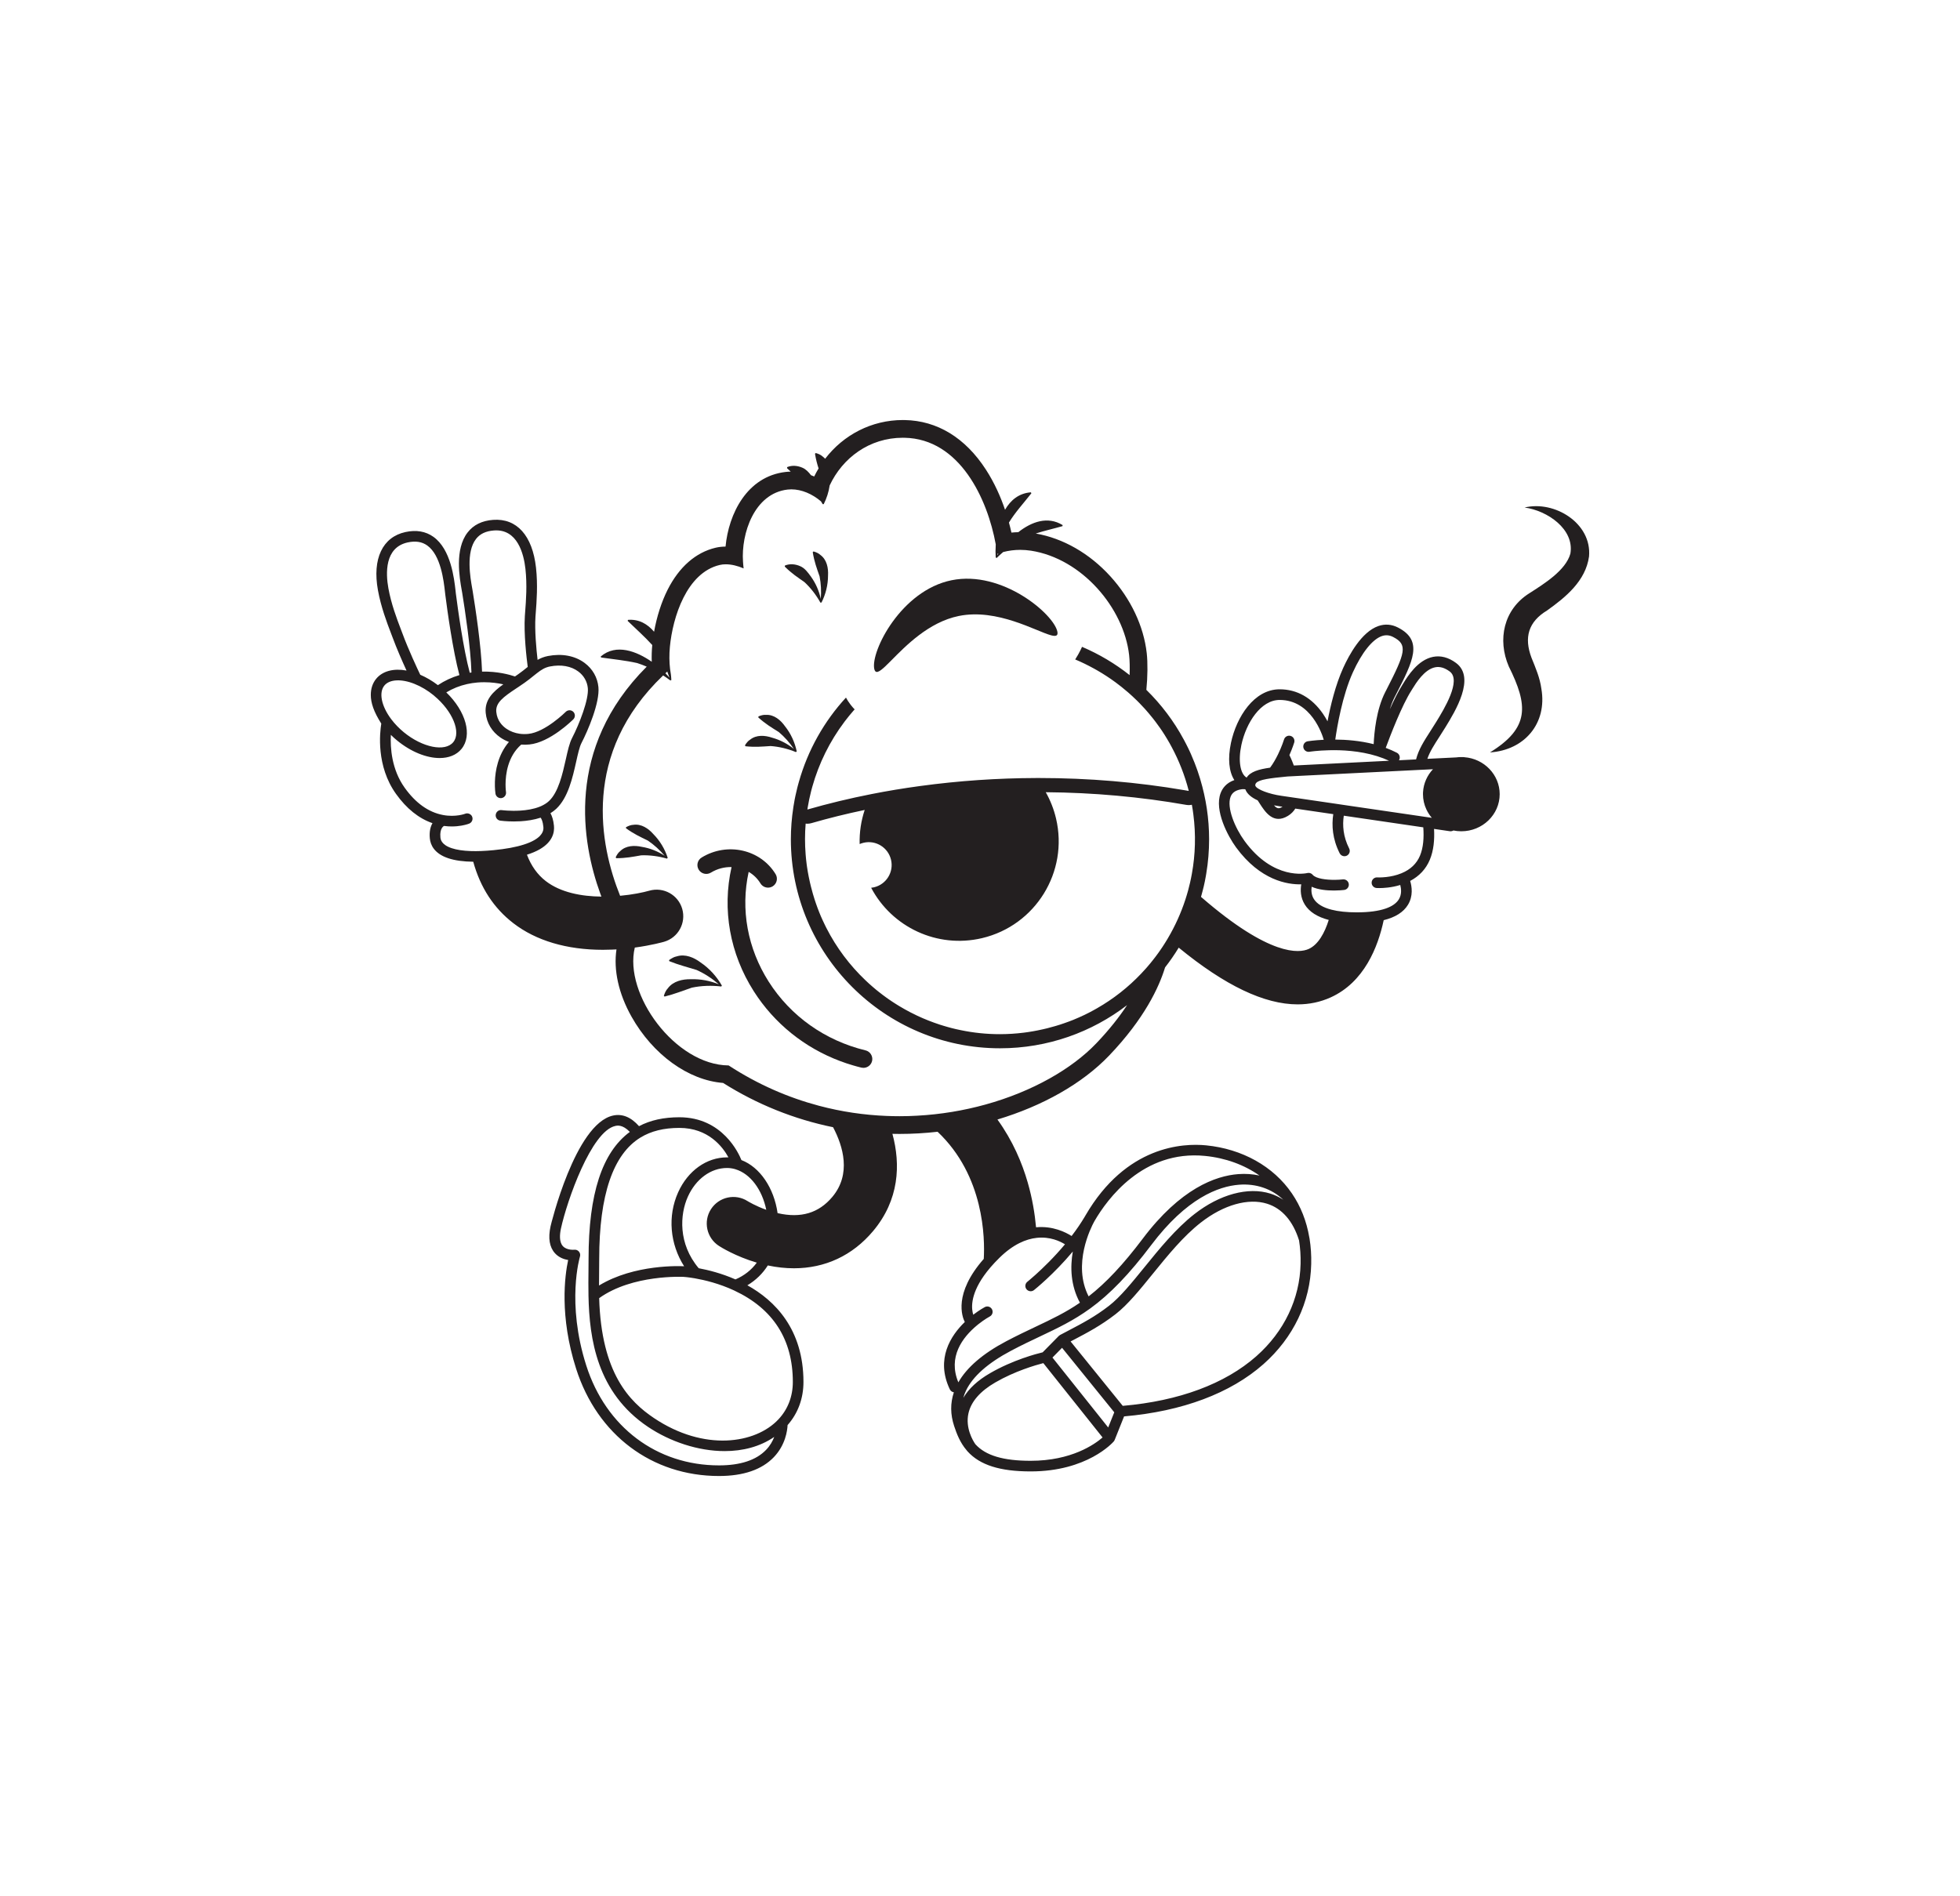 <?xml version="1.0" encoding="UTF-8"?>
<svg xmlns="http://www.w3.org/2000/svg" xmlns:xlink="http://www.w3.org/1999/xlink" width="595.276pt" height="576.002pt" viewBox="0 0 595.276 576.002" version="1.1">
<g id="surface1">
<path style=" stroke:none;fill-rule:nonzero;fill:rgb(13.725%,12.157%,12.549%);fill-opacity:1;" d="M 215.902 265.098 C 217.871 263.895 220.059 263.352 222.18 263.41 C 219.281 276.344 221.66 289.703 228.93 301.133 C 235.16 310.918 244.348 318.301 255.227 322.371 C 256.473 322.84 257.734 323.262 259.023 323.637 C 259.871 323.891 260.734 324.121 261.598 324.332 C 261.812 324.379 262.027 324.406 262.234 324.406 C 262.527 324.406 262.805 324.359 263.074 324.266 C 263.926 323.992 264.621 323.289 264.852 322.348 C 264.965 321.879 264.949 321.41 264.82 320.973 C 264.562 320.07 263.84 319.332 262.871 319.094 C 250.57 316.109 240.133 308.703 233.473 298.242 C 227.035 288.117 224.879 276.305 227.379 264.867 C 228.812 265.691 230.051 266.875 230.961 268.367 C 231.469 269.199 232.355 269.656 233.262 269.656 C 233.742 269.656 234.223 269.531 234.66 269.266 C 235.934 268.492 236.336 266.836 235.562 265.562 C 230.969 258.023 220.891 255.754 213.105 260.5 C 211.832 261.273 211.43 262.926 212.203 264.199 C 212.973 265.469 214.633 265.871 215.902 265.098 "/>
<path style=" stroke:none;fill-rule:nonzero;fill:rgb(13.725%,12.157%,12.549%);fill-opacity:1;" d="M 265.836 203.918 C 265.852 203.934 265.867 203.953 265.883 203.961 C 266.246 204.312 266.828 204.105 267.613 203.516 C 268.375 202.941 269.336 202.004 270.48 200.852 C 270.527 200.801 270.582 200.746 270.637 200.691 C 275.012 196.285 282.02 188.992 291.219 187.125 C 302.91 184.758 314.762 191.84 319.277 193.012 C 320.703 193.379 321.395 193.164 321.137 191.891 C 320.059 186.559 304.375 173.152 289.016 176.27 C 273.656 179.383 264.438 197.836 265.516 203.168 C 265.586 203.516 265.695 203.762 265.836 203.918 "/>
<path style=" stroke:none;fill-rule:nonzero;fill:rgb(13.725%,12.157%,12.549%);fill-opacity:1;" d="M 433.203 245.879 C 433.633 246.805 434.191 247.672 434.863 248.449 L 433.566 248.262 L 431.902 248.016 L 408.887 244.648 L 405.652 244.168 L 394.5 242.535 L 392.914 242.305 L 391.332 242.074 L 389.141 241.754 C 387.305 241.496 385.477 241.016 384.047 240.48 C 383.352 240.219 382.75 239.938 382.281 239.656 C 381.625 239.273 381.242 238.891 381.242 238.559 C 381.242 238.438 381.258 238.324 381.301 238.219 C 381.348 238.074 381.43 237.945 381.547 237.82 C 382.008 237.328 383.012 236.973 384.652 236.668 C 385.418 236.527 386.32 236.398 387.371 236.27 C 388.34 236.156 389.43 236.043 390.656 235.926 C 390.824 235.91 391.004 235.895 391.188 235.879 L 392.309 235.824 L 393.953 235.738 L 429.621 233.961 L 431.242 233.879 L 432.871 233.801 L 435.211 233.68 C 434.34 234.605 433.625 235.676 433.113 236.84 C 432.586 238.027 432.262 239.32 432.191 240.672 C 432.184 240.867 432.176 241.066 432.176 241.266 C 432.176 242.906 432.543 244.469 433.203 245.879 M 386.934 244.652 C 387.641 244.797 388.25 244.895 388.684 244.953 L 389.516 245.078 C 389.504 245.09 389.488 245.094 389.473 245.105 C 388.465 245.723 387.871 245.738 386.934 244.652 M 431.266 259.953 C 430.25 262.375 428.375 264.164 425.68 265.273 C 425.664 265.281 425.641 265.289 425.625 265.297 C 424.023 265.957 422.395 266.273 421.078 266.426 C 419.461 266.617 418.32 266.551 418.305 266.547 C 417.414 266.484 416.648 267.16 416.586 268.051 C 416.527 268.941 417.199 269.711 418.09 269.77 C 418.133 269.773 418.418 269.789 418.887 269.789 C 419.488 269.789 420.379 269.766 421.453 269.637 C 422.582 269.508 423.902 269.27 425.277 268.848 C 425.578 269.996 425.766 271.715 424.848 273.207 C 424.117 274.402 422.773 275.34 420.879 276 C 418.672 276.766 415.707 277.164 412.059 277.164 C 409.027 277.164 406.453 276.891 404.379 276.352 C 401.781 275.684 399.977 274.598 399.047 273.125 C 398.254 271.875 398.211 270.477 398.367 269.387 C 400.391 270.312 403.012 270.531 405.074 270.531 L 405.238 270.531 C 406.625 270.52 407.742 270.426 408.223 270.363 C 409.105 270.27 409.746 269.469 409.648 268.582 C 409.547 267.695 408.75 267.066 407.859 267.152 C 407.148 267.234 406.328 267.281 405.488 267.289 C 402.742 267.32 399.676 266.922 398.68 265.762 C 398.625 265.691 398.566 265.629 398.496 265.578 C 398.453 265.535 398.41 265.5 398.359 265.469 C 398.352 265.457 398.34 265.453 398.324 265.445 C 398.281 265.414 398.238 265.387 398.188 265.371 C 398.172 265.355 398.156 265.352 398.141 265.34 C 398.129 265.332 398.125 265.328 398.113 265.328 C 398.012 265.281 397.902 265.242 397.793 265.215 C 397.672 265.188 397.551 265.172 397.434 265.18 C 397.355 265.18 397.285 265.184 397.211 265.195 L 397.207 265.195 C 397.156 265.199 397.105 265.211 397.055 265.223 C 396.637 265.316 386.773 267.488 378.008 255.512 C 375.031 251.434 372.52 245.344 373.734 242.078 C 374.172 240.91 375.07 240.207 376.562 239.863 C 377.078 239.738 377.531 239.707 377.953 239.75 C 378.043 239.762 378.137 239.77 378.227 239.793 C 378.766 241.273 380.25 242.359 381.973 243.145 C 382.176 243.449 382.379 243.766 382.582 244.09 C 384.238 246.664 386.734 250.555 391.16 247.859 C 392.141 247.258 392.871 246.504 393.402 245.645 L 404.93 247.332 C 404.414 250.754 404.672 254.871 406.883 259.234 C 407.168 259.789 407.73 260.113 408.324 260.113 C 408.57 260.113 408.816 260.059 409.055 259.941 C 409.848 259.535 410.164 258.562 409.762 257.766 C 407.91 254.125 407.695 250.668 408.125 247.801 L 432.273 251.34 C 432.492 254.453 432.305 257.465 431.266 259.953 M 377.02 226.324 C 378.477 219.52 382.938 212.637 388.645 212.637 C 398.23 212.637 401.605 223.215 402.039 224.738 C 399.141 224.875 397.266 225.176 397.172 225.191 C 396.293 225.336 395.695 226.164 395.844 227.043 C 395.98 227.926 396.812 228.52 397.695 228.383 C 397.715 228.375 400.145 227.988 403.711 227.914 L 403.742 227.914 C 407.414 227.82 412.887 228.055 418.207 229.703 C 418.242 229.719 418.27 229.73 418.301 229.738 C 419.539 230.121 420.734 230.582 421.871 231.109 L 392.953 232.555 C 392.309 230.793 391.695 229.566 391.609 229.391 C 392.551 227.281 393.043 225.656 393.07 225.582 C 393.328 224.73 392.848 223.828 391.992 223.57 C 391.137 223.305 390.234 223.797 389.977 224.648 C 389.973 224.672 389.332 226.742 388.152 229.164 C 387.48 230.535 386.676 231.969 385.742 233.211 L 385.734 233.211 C 382.289 233.695 379.727 234.453 378.621 236.23 C 376.66 235.098 376 231.094 377.02 226.324 M 410.879 204.258 C 413.602 198.254 416.809 194.238 419.68 193.238 C 420.848 192.836 421.969 192.922 423.113 193.512 C 427.617 195.824 426.871 198.254 421.055 209.59 L 420.699 210.281 C 418.004 215.559 417.359 222.574 417.203 226.066 C 412.973 225.004 408.812 224.695 405.539 224.676 C 406.082 220.836 407.672 211.355 410.879 204.258 M 428.66 209.77 L 428.977 209.254 C 430.066 207.484 432.617 203.352 435.875 202.715 C 437.301 202.434 438.746 202.852 440.285 203.984 C 443.949 206.68 438.535 215.496 436.227 219.262 C 435.598 220.281 434.992 221.227 434.422 222.117 C 432.484 225.137 430.844 227.676 430.078 230.699 L 424.879 230.965 C 424.902 230.934 424.922 230.891 424.945 230.852 C 425.352 230.055 425.039 229.086 424.246 228.676 C 423.164 228.121 422.031 227.629 420.863 227.195 C 422.297 223.312 425.797 214.23 428.66 209.77 M 361.988 265.43 C 361.906 265.918 361.812 266.402 361.707 266.887 C 361.629 267.309 361.531 267.73 361.434 268.148 C 361.258 268.93 361.066 269.711 360.852 270.484 C 360.828 270.578 360.801 270.672 360.77 270.77 C 360.758 270.816 360.746 270.863 360.73 270.914 C 360.625 271.305 360.512 271.703 360.387 272.09 C 360.273 272.48 360.152 272.867 360.023 273.254 C 358.676 277.395 356.871 281.363 354.668 285.09 L 354.664 285.09 C 354.598 285.203 354.535 285.316 354.469 285.422 C 354.266 285.773 354.055 286.117 353.832 286.461 C 353.652 286.754 353.465 287.047 353.273 287.328 C 353.219 287.414 353.16 287.508 353.102 287.598 C 353.102 287.605 353.094 287.605 353.094 287.605 C 353.066 287.641 353.047 287.68 353.02 287.719 C 352.887 287.926 352.746 288.137 352.598 288.34 C 352.488 288.5 352.375 288.668 352.262 288.828 C 352.129 289.027 351.988 289.227 351.844 289.426 C 351.258 290.242 350.652 291.047 350.023 291.828 C 349.824 292.082 349.625 292.328 349.426 292.57 C 349.391 292.613 349.352 292.656 349.32 292.699 C 349.047 293.039 348.762 293.367 348.477 293.695 C 348.336 293.859 348.191 294.027 348.047 294.191 C 347.562 294.742 347.07 295.273 346.566 295.801 C 342.684 299.891 338.184 303.445 333.176 306.309 C 332.797 306.535 332.41 306.75 332.023 306.953 C 331.973 306.984 331.926 307.012 331.875 307.031 C 331.652 307.16 331.422 307.285 331.191 307.398 C 330.969 307.523 330.742 307.637 330.52 307.746 C 330.145 307.941 329.762 308.129 329.375 308.316 C 328.242 308.855 327.086 309.363 325.914 309.844 C 325.059 310.191 324.184 310.504 323.305 310.812 C 322.848 310.973 322.391 311.129 321.93 311.277 C 321.453 311.43 320.973 311.57 320.492 311.715 C 319.688 311.949 318.875 312.172 318.055 312.379 C 317.617 312.484 317.18 312.59 316.742 312.688 C 316.191 312.812 315.641 312.934 315.094 313.039 C 314.121 313.23 313.148 313.406 312.164 313.547 C 311.879 313.59 311.594 313.629 311.309 313.664 C 311.18 313.688 311.059 313.703 310.93 313.715 C 308.488 314.02 306.062 314.172 303.656 314.172 C 299.625 314.172 295.645 313.758 291.777 312.949 C 291.305 312.859 290.832 312.758 290.359 312.645 C 290.348 312.645 290.34 312.641 290.332 312.641 C 289.867 312.531 289.398 312.414 288.934 312.297 C 288.535 312.195 288.137 312.086 287.746 311.973 C 287.352 311.867 286.961 311.754 286.574 311.629 C 286.207 311.527 285.844 311.41 285.484 311.293 C 285.441 311.277 285.398 311.266 285.359 311.25 C 283.051 310.496 280.797 309.602 278.598 308.574 C 277.867 308.227 277.141 307.867 276.418 307.496 C 275.34 306.93 274.277 306.336 273.234 305.711 C 272.887 305.508 272.543 305.301 272.199 305.074 C 271.945 304.922 271.691 304.762 271.441 304.59 C 271.258 304.473 271.07 304.348 270.887 304.227 C 270.699 304.102 270.504 303.973 270.316 303.84 C 270.18 303.746 270.039 303.648 269.898 303.555 C 269.672 303.402 269.453 303.246 269.234 303.086 C 268.418 302.5 267.613 301.895 266.828 301.266 C 266.574 301.066 266.328 300.867 266.086 300.672 C 266.043 300.633 266 300.602 265.957 300.562 C 265.617 300.281 265.293 300.004 264.965 299.719 C 264.246 299.102 263.547 298.469 262.859 297.809 C 258.098 293.285 254.051 287.93 250.98 281.906 C 250.824 281.605 250.672 281.301 250.527 280.992 C 250.281 280.5 250.047 279.992 249.816 279.488 C 249.461 278.723 249.125 277.941 248.816 277.16 C 248.457 276.273 248.129 275.367 247.812 274.461 C 247.672 274.059 247.535 273.656 247.406 273.25 C 247.219 272.672 247.043 272.09 246.875 271.504 C 246.664 270.781 246.469 270.051 246.285 269.312 C 246.176 268.871 246.066 268.43 245.969 267.984 C 245.844 267.434 245.727 266.883 245.617 266.332 C 245.43 265.363 245.25 264.391 245.109 263.406 C 245.066 263.121 245.031 262.836 244.992 262.551 C 244.977 262.422 244.961 262.293 244.945 262.172 C 244.902 261.82 244.859 261.477 244.824 261.133 L 244.793 260.844 C 244.746 260.398 244.707 259.953 244.676 259.508 C 244.43 256.383 244.434 253.273 244.688 250.211 L 244.691 250.211 C 244.859 250.23 245.023 250.242 245.195 250.242 C 245.594 250.242 245.996 250.188 246.391 250.078 C 251.645 248.559 257.07 247.215 262.617 246.055 C 261.527 249.34 260.984 252.836 261.086 256.414 C 261.461 256.254 261.855 256.121 262.262 256.027 C 265.996 255.145 269.738 257.461 270.617 261.191 C 271.5 264.93 269.184 268.668 265.453 269.551 C 265.164 269.617 264.871 269.668 264.582 269.699 C 270.852 281.59 284.559 288.227 298.25 285 C 314.5 281.164 324.562 264.883 320.73 248.637 C 320.051 245.773 318.988 243.105 317.609 240.668 C 332.07 240.781 346.426 242.074 360.301 244.52 C 360.453 244.547 360.609 244.562 360.766 244.57 C 360.859 244.578 360.953 244.582 361.047 244.582 C 361.363 244.582 361.676 244.547 361.984 244.48 C 362.004 244.582 362.02 244.68 362.035 244.781 C 362.09 245.098 362.145 245.41 362.191 245.723 C 362.219 245.887 362.246 246.051 362.27 246.211 C 362.332 246.613 362.387 247.012 362.434 247.414 C 363.23 253.535 363.047 259.598 361.988 265.43 M 303.539 382.113 C 307.742 377.984 311.633 376.391 314.887 376.047 C 318.902 375.617 321.953 377.078 323.445 378.012 C 320.102 382.02 316.699 385.277 314.488 387.266 C 312.988 388.613 312.043 389.371 312.02 389.391 C 311.32 389.945 311.207 390.965 311.762 391.664 L 311.766 391.668 C 312.086 392.059 312.551 392.27 313.027 392.27 C 313.375 392.27 313.738 392.156 314.031 391.922 C 314.289 391.719 320.051 387.105 325.824 380.203 C 325.016 384.887 325.125 390.488 327.988 395.75 C 323.617 398.754 319.379 400.762 314.535 403.055 C 311.723 404.391 308.812 405.766 305.574 407.477 C 298.5 411.215 293.637 415.41 291.062 419.941 C 287.836 412.227 292.316 406.285 296.723 402.629 C 296.852 402.52 296.988 402.414 297.109 402.312 C 299.027 400.781 300.598 399.945 300.617 399.934 C 301.402 399.516 301.703 398.543 301.281 397.754 C 300.863 396.965 299.891 396.664 299.102 397.082 C 299.027 397.117 297.527 397.918 295.59 399.402 C 295.059 397.758 294.516 393.672 298.828 387.559 C 300.004 385.895 301.539 384.074 303.539 382.113 M 332.289 371.172 C 332.312 371.133 332.332 371.102 332.352 371.066 L 332.426 370.934 C 332.43 370.93 332.43 370.922 332.43 370.918 C 332.441 370.906 332.445 370.902 332.445 370.891 C 336.266 364.316 347.148 349.293 365.988 351.16 C 372.207 351.773 377.895 353.863 382.523 357.121 C 380.457 356.672 378.281 356.516 376.047 356.688 C 369.164 357.219 358.539 361.059 347.062 376.301 C 341.184 384.098 335.922 389.715 330.629 393.828 C 325.637 384.102 331.34 372.91 332.289 371.172 M 389.75 364.473 C 388.383 363.57 387.031 362.984 385.805 362.598 C 379.059 360.488 370.441 362.82 362.75 368.836 C 357.098 373.242 352.055 379.461 347.602 384.949 C 343.797 389.637 340.207 394.07 336.84 396.672 C 332.57 399.988 328.715 402.008 324.637 404.145 C 323.746 404.609 322.855 405.078 321.957 405.555 C 321.82 405.633 321.691 405.727 321.578 405.84 L 321.398 406.02 L 316.668 410.824 C 314.758 411.281 307.605 413.156 300.676 417.172 C 296.938 419.336 294.227 421.844 292.574 424.652 C 292.77 423.898 293.051 423.164 293.398 422.434 C 295.473 418.109 300.074 414.047 307.082 410.336 C 310.262 408.652 313.137 407.289 315.918 405.977 C 321.324 403.414 325.996 401.195 331.008 397.574 L 331.012 397.574 C 331.039 397.559 331.062 397.543 331.086 397.523 C 337.141 393.133 343.035 387.008 349.641 378.242 C 360.395 363.965 370.074 360.391 376.301 359.91 C 381.453 359.508 386.23 361.129 389.75 364.473 M 394.535 376.82 C 394.902 379.098 395.062 381.492 395.004 383.934 C 394.773 394.578 390.004 404.547 381.578 411.996 C 372.062 420.41 358.039 425.617 340.992 427.086 L 325.152 407.52 C 325.48 407.348 325.809 407.176 326.137 407.008 C 330.16 404.895 334.32 402.715 338.82 399.23 C 342.477 396.395 346.188 391.824 350.109 386.984 C 354.664 381.371 359.371 375.562 364.738 371.379 C 371.598 366.02 379.109 363.887 384.84 365.684 C 389.359 367.098 392.711 370.945 394.535 376.82 M 336.574 433.656 L 319.645 412.414 L 322.559 409.449 L 338.418 429.047 Z M 313.027 443.777 C 304.691 443.777 299.359 442.18 296.258 438.766 C 296.238 438.742 296.219 438.719 296.199 438.684 C 296.188 438.668 296.176 438.652 296.16 438.637 C 296.16 438.633 296.148 438.621 296.145 438.609 C 295.504 437.672 293.148 433.812 294.125 429.379 C 294.914 425.824 297.656 422.652 302.293 419.969 C 308.242 416.523 314.527 414.707 316.871 414.105 L 334.863 436.688 C 332.441 438.793 325.402 443.777 313.027 443.777 M 227.07 364.898 C 223.328 362.508 218.352 363.594 215.938 367.328 C 213.523 371.078 214.602 376.078 218.352 378.496 C 218.902 378.855 223.41 381.684 229.848 383.582 C 228.223 385.801 226.031 387.539 223.367 388.676 C 219.125 386.812 215.078 385.816 212.207 385.277 C 205.918 377.816 206.477 368.945 208.91 363.543 C 211.332 358.164 215.891 354.824 220.805 354.824 C 221.609 354.824 222.414 354.938 223.195 355.156 C 223.254 355.172 223.312 355.188 223.371 355.211 C 227.926 356.586 231.477 361.43 232.723 367.527 C 229.43 366.352 227.18 364.961 227.07 364.898 M 240.793 419.828 C 240.793 424.223 239.277 428.152 236.41 431.199 C 229.457 438.625 213.852 441.012 198.621 430.797 C 191.199 425.816 182.629 417.176 181.977 394.363 C 192.094 387.105 207.465 387.898 207.621 387.902 C 207.633 387.902 208.945 387.984 211.027 388.344 C 211.043 388.348 211.062 388.355 211.078 388.355 C 214 388.863 218.441 389.922 223.023 392.059 L 223.027 392.066 C 234.809 397.582 240.793 406.914 240.793 419.828 M 232.656 440.469 C 229.648 443.59 224.844 445.172 218.367 445.172 C 199.48 445.172 184.035 433.551 178.059 414.84 C 171.953 395.742 176.098 381.879 176.141 381.738 C 176.301 381.219 176.184 380.652 175.84 380.234 C 175.492 379.812 174.953 379.59 174.41 379.656 C 174.391 379.66 172.141 379.887 170.938 378.551 C 169.789 377.27 169.992 374.945 170.363 373.223 C 172.219 364.703 179.605 343.637 186.875 342.055 C 187.461 341.926 189.07 341.574 191.289 343.863 C 182.859 350.082 178.754 362.719 178.754 382.387 C 178.754 383.547 178.746 384.766 178.73 386.035 C 178.703 388.445 178.676 390.938 178.73 393.586 L 178.73 393.617 C 178.992 406.711 181.285 423.062 196.82 433.48 C 203.492 437.949 211.996 440.832 220.09 440.832 C 225.531 440.832 230.781 439.527 235.148 436.52 C 234.664 437.789 233.891 439.188 232.656 440.469 M 194.527 345.57 C 197.75 343.605 201.613 342.648 206.336 342.648 C 215.117 342.648 219.484 348.379 221.238 351.602 C 221.094 351.598 220.949 351.598 220.805 351.598 C 214.602 351.598 208.914 355.66 205.961 362.211 C 202.703 369.453 203.465 377.902 207.777 384.684 C 206.781 384.617 192.68 383.977 181.93 390.531 C 181.93 389.004 181.945 387.523 181.961 386.066 C 181.973 384.789 181.988 383.559 181.988 382.387 C 181.988 363.039 186.203 350.648 194.527 345.57 M 149.922 258.273 C 147.312 258.523 144.988 258.621 142.961 258.547 C 140.637 258.469 138.703 258.176 137.191 257.672 C 133.973 256.602 133.812 254.93 133.758 254.383 C 133.488 251.621 134.777 250.957 134.785 250.953 C 134.812 250.941 134.836 250.93 134.863 250.914 C 135.695 251.027 136.48 251.07 137.211 251.07 C 139.461 251.07 141.168 250.637 141.984 250.383 C 142.297 250.281 142.48 250.211 142.512 250.199 C 143.332 249.863 143.73 248.926 143.398 248.102 C 143.145 247.477 142.539 247.098 141.906 247.09 C 141.699 247.09 141.496 247.121 141.297 247.203 C 141.273 247.215 138.41 248.32 134.547 247.59 C 134.531 247.586 134.512 247.586 134.492 247.578 C 130.121 246.742 126.223 243.953 122.906 239.309 C 118.926 233.75 118.512 227.168 118.707 223.242 C 119.289 223.828 119.914 224.387 120.562 224.922 C 124.84 228.441 129.582 230.285 133.516 230.285 C 136.266 230.285 138.625 229.387 140.156 227.527 C 143.555 223.391 141.508 216.121 135.547 210.344 C 137.5 209.16 139.621 208.316 141.867 207.816 C 142.852 207.594 143.891 207.434 144.961 207.34 C 145.676 207.281 146.379 207.254 147.055 207.254 C 149.316 207.254 151.324 207.555 152.867 207.895 C 149.758 210.105 147.129 212.625 147.516 216.59 C 147.812 219.633 149.402 222.285 151.996 224.062 C 152.789 224.605 153.656 225.051 154.566 225.391 C 151.211 229.324 150.41 234.207 150.309 237.484 C 150.25 239.527 150.453 240.945 150.48 241.102 C 150.605 241.898 151.293 242.469 152.074 242.469 C 152.156 242.469 152.242 242.461 152.324 242.449 C 153.203 242.316 153.812 241.488 153.676 240.609 C 153.672 240.582 153.543 239.68 153.543 238.293 C 153.547 235.223 154.207 229.777 158.305 226.199 C 159.113 226.262 159.938 226.25 160.77 226.168 C 167.027 225.562 173.832 218.816 174.121 218.527 C 174.75 217.898 174.75 216.879 174.121 216.242 C 173.488 215.617 172.469 215.617 171.832 216.242 C 171.773 216.309 165.555 222.457 160.457 222.949 C 159.559 223.043 158.664 223.027 157.809 222.906 C 156.34 222.695 154.973 222.184 153.82 221.395 C 152.555 220.531 150.984 218.941 150.73 216.277 C 150.461 213.484 152.871 211.734 156.828 209.105 L 157.516 208.652 C 158.105 208.266 158.691 207.867 159.266 207.453 C 160.332 206.707 161.223 205.992 162.004 205.352 C 162.316 205.105 162.613 204.871 162.902 204.641 C 162.949 204.605 163.004 204.57 163.047 204.527 C 164.43 203.445 165.523 202.758 167.047 202.465 C 170.395 201.812 173.449 202.355 175.641 203.996 C 177.312 205.238 178.336 207.035 178.531 209.043 C 178.867 212.488 175.93 219.996 173.738 224.223 C 172.945 225.742 172.43 228.043 171.84 230.699 C 170.84 235.141 169.602 240.68 166.715 243.363 C 166.098 243.945 165.312 244.441 164.395 244.863 C 164.211 244.941 164.031 245.023 163.836 245.098 C 162.012 245.812 159.938 246.137 158.062 246.254 C 154.977 246.453 152.418 246.113 152.383 246.109 C 151.496 245.973 150.68 246.602 150.562 247.484 C 150.438 248.367 151.051 249.184 151.938 249.305 C 152.074 249.324 153.746 249.551 156.066 249.551 C 156.707 249.551 157.398 249.535 158.117 249.492 C 160.039 249.371 162.188 249.066 164.195 248.402 C 164.496 248.789 164.875 249.609 165.023 251.168 C 165.082 251.746 165.254 253.512 162.289 255.215 C 161.41 255.727 160.34 256.176 159.09 256.574 C 156.695 257.344 153.629 257.91 149.922 258.273 M 116.746 208.254 C 118.297 206.363 121.867 206.164 125.848 207.742 C 127.883 208.543 129.934 209.773 131.734 211.25 C 131.781 211.305 131.832 211.352 131.891 211.398 C 137.477 216.039 140.117 222.484 137.656 225.469 C 135.176 228.488 128.285 227.094 122.621 222.43 C 121.172 221.234 119.887 219.902 118.809 218.469 C 118.797 218.457 118.785 218.441 118.781 218.43 C 115.816 214.457 115 210.375 116.746 208.254 M 122.195 192.355 C 122.051 191.961 121.875 191.496 121.68 190.992 C 120.543 188.012 118.824 183.52 117.957 178.711 C 117.137 174.176 116.797 166.32 123.816 164.785 C 126.219 164.266 128.168 164.57 129.77 165.723 C 133.895 168.68 134.762 176.461 135.141 179.785 C 135.176 180.141 135.215 180.445 135.246 180.703 C 135.879 185.672 137.52 197.523 139.527 205.09 C 137.207 205.773 135.02 206.797 132.992 208.141 C 131.297 206.848 129.473 205.773 127.637 204.984 C 126.781 203.203 124.031 197.348 122.195 192.355 M 144.57 163.734 C 145.777 162.176 147.555 161.332 150.004 161.152 C 157.152 160.613 159.074 168.238 159.582 172.824 C 160.125 177.707 159.754 182.523 159.508 185.715 C 159.473 186.234 159.434 186.703 159.406 187.121 C 159.051 192.555 159.934 200.004 160.277 202.605 C 160.18 202.68 160.082 202.758 159.98 202.84 C 159.195 203.473 158.387 204.121 157.395 204.82 C 157.066 205.059 156.738 205.281 156.406 205.504 C 154.797 204.961 151.051 203.914 146.406 204.031 C 146.152 196.258 144.371 184.57 143.57 179.656 C 143.531 179.398 143.48 179.094 143.414 178.738 C 142.828 175.445 141.461 167.734 144.57 163.734 M 302.949 168.238 C 303.039 168.207 303.129 168.176 303.223 168.148 C 303.098 168.324 302.98 168.496 302.867 168.668 C 302.895 168.527 302.922 168.387 302.949 168.238 M 249.602 145.191 C 249.648 145.422 249.688 145.656 249.73 145.895 C 249.812 146.395 249.875 146.898 249.926 147.406 C 250.027 148.422 250.066 149.453 250.043 150.48 C 250.066 149.453 250.027 148.422 249.926 147.406 C 249.875 146.898 249.812 146.395 249.73 145.895 C 249.688 145.656 249.648 145.422 249.602 145.191 C 249.418 144.668 249.242 144.176 249.078 143.699 C 249.242 144.176 249.418 144.668 249.602 145.191 M 203.324 205.875 C 202.938 205.406 202.523 204.961 202.094 204.531 C 202.281 204.359 202.473 204.184 202.66 204.016 C 202.367 203.27 202.051 202.535 201.711 201.812 C 202.051 202.535 202.367 203.27 202.66 204.016 C 202.898 204.629 203.121 205.246 203.324 205.875 M 444.762 230.035 C 444.754 230.027 444.754 230.027 444.75 230.027 C 444.609 229.996 444.469 229.984 444.328 229.992 L 444.152 230.004 C 444.047 229.992 443.938 229.992 443.824 229.992 C 443.297 229.992 442.777 230.023 442.273 230.094 L 433.508 230.527 C 434.238 228.371 435.543 226.34 437.141 223.863 C 437.727 222.957 438.344 221.996 438.98 220.953 C 441.988 216.047 448.262 205.844 442.199 201.387 C 439.922 199.711 437.586 199.094 435.262 199.543 C 430.609 200.449 427.535 205.43 426.227 207.555 L 425.938 208.027 C 424.688 209.977 423.355 212.672 422.109 215.477 C 422.496 214.184 422.977 212.914 423.574 211.754 L 423.93 211.066 C 429.188 200.82 432.355 194.633 424.59 190.641 C 422.645 189.641 420.637 189.488 418.621 190.188 C 413.547 191.949 409.75 198.926 407.938 202.926 C 405.594 208.102 404.078 214.414 403.184 219.129 C 402.789 218.391 402.328 217.617 401.805 216.848 C 398.461 211.98 393.914 209.402 388.645 209.402 C 380.875 209.402 375.531 217.824 373.863 225.652 C 372.844 230.438 373.242 234.453 374.887 236.984 C 372.352 237.859 371.215 239.59 370.711 240.957 C 368.75 246.223 372.922 254.023 375.402 257.418 C 382.781 267.496 391.078 268.754 395.207 268.652 C 394.918 270.348 394.941 272.652 396.297 274.824 C 397.672 277.02 400.102 278.566 403.555 279.469 C 402.324 283.387 400.367 286.984 397.457 288.289 C 394.602 289.574 385.727 290.621 364.996 272.668 C 364.914 272.598 364.84 272.535 364.758 272.477 C 364.945 271.82 365.125 271.164 365.289 270.5 C 365.402 270.074 365.504 269.645 365.609 269.215 C 365.832 268.254 366.031 267.277 366.203 266.289 C 366.219 266.199 366.234 266.105 366.25 266.016 C 366.293 265.789 366.332 265.57 366.363 265.344 C 366.93 261.961 367.219 258.492 367.219 254.953 C 367.219 248.645 366.273 242.555 364.551 236.801 C 364.512 236.664 364.473 236.535 364.434 236.402 C 364.215 235.691 363.988 234.988 363.75 234.289 C 363.645 233.992 363.535 233.695 363.43 233.398 C 363.223 232.824 363.02 232.254 362.793 231.691 C 362.449 230.809 362.086 229.938 361.703 229.078 C 361.586 228.805 361.461 228.531 361.332 228.262 C 361.211 227.992 361.086 227.727 360.953 227.457 C 360.953 227.445 360.945 227.438 360.941 227.426 C 360.723 226.965 360.496 226.512 360.258 226.062 C 360.027 225.605 359.785 225.152 359.543 224.703 C 356.512 219.062 352.656 213.977 348.164 209.574 C 348.562 205.594 348.602 201.277 348.277 198.414 C 347.355 190.199 343.434 181.91 337.23 175.082 C 330.91 168.129 322.887 163.523 314.57 162.078 C 313.211 162.52 311.883 163.023 310.586 163.664 C 311.883 163.023 313.211 162.52 314.57 162.078 C 317.168 161.238 319.879 160.645 322.684 159.84 L 322.742 159.523 C 318.203 156.727 313.316 158.488 309.27 161.672 C 308.57 161.684 307.879 161.727 307.184 161.797 C 306.969 160.84 306.723 159.82 306.43 158.75 C 308.324 155.617 310.824 152.941 313.238 149.855 C 313.238 149.855 313.098 149.566 313.098 149.562 C 309.441 149.836 306.918 151.957 305.242 154.863 C 303.914 150.953 302.047 146.695 299.418 142.641 C 293.168 132.988 284.645 127.785 274.77 127.609 C 274.582 127.602 274.395 127.602 274.207 127.602 C 264.734 127.598 256.172 132.094 250.605 139.367 C 250.383 139.121 250.137 138.898 249.859 138.691 C 249.293 138.16 248.512 137.832 247.746 137.625 L 247.523 137.848 C 247.812 139.594 248.176 140.949 248.613 142.309 C 248.133 143.098 247.695 143.91 247.285 144.75 C 246.957 144.609 246.629 144.48 246.305 144.363 C 245.605 143.449 244.805 142.555 243.688 142.082 C 242.242 141.453 240.578 141.281 239.074 141.902 L 239.027 142.223 C 239.414 142.602 239.789 142.949 240.148 143.273 C 241.613 144.59 242.93 145.492 244.539 146.609 L 244.547 146.609 C 244.703 146.723 244.859 146.828 245.02 146.941 C 244.859 146.828 244.703 146.723 244.547 146.609 L 244.539 146.609 C 242.93 145.492 241.613 144.59 240.148 143.273 C 239.633 143.285 239.113 143.316 238.602 143.375 C 226.805 144.734 221.281 156.188 220.359 166.047 C 219.312 166.055 218.297 166.168 217.348 166.391 C 211.305 167.82 206.262 172.234 202.766 179.156 C 200.906 182.84 199.469 187.336 198.652 191.918 C 196.691 189.598 194.086 188.039 190.727 188.309 L 190.625 188.621 C 193.363 191.281 195.684 193.297 198.098 195.953 C 198.234 196.109 198.371 196.266 198.512 196.422 C 198.895 196.941 199.258 197.477 199.609 198.02 C 199.258 197.477 198.895 196.941 198.512 196.422 C 198.371 196.266 198.234 196.109 198.098 195.953 C 198.098 195.973 198.094 195.98 198.094 195.996 C 197.934 197.699 197.887 199.383 197.945 201.035 C 193.375 197.863 187.156 195.418 182.449 199.434 L 182.555 199.742 C 186.547 200.32 189.738 200.594 193.52 201.43 C 194.496 201.742 195.461 202.109 196.418 202.523 C 197.289 202.898 198.148 203.312 198.992 203.77 C 199.812 204.211 200.617 204.684 201.402 205.191 C 202.164 205.676 202.898 206.195 203.621 206.738 L 203.738 206.625 L 203.895 206.605 C 203.855 205.477 203.711 204.359 203.508 203.246 C 203.508 203.246 203.512 203.246 203.508 203.242 C 203.266 201.16 203.227 198.898 203.453 196.504 C 204.301 187.504 208.543 174.004 218.582 171.633 C 219.168 171.492 219.785 171.43 220.43 171.43 C 222.164 171.43 224.059 171.902 225.848 172.676 C 225.762 172 225.707 171.301 225.66 170.609 C 225.07 162.172 229.035 149.895 239.215 148.723 C 239.594 148.68 239.973 148.66 240.352 148.66 C 243.461 148.66 246.715 150.062 249.363 152.328 C 249.062 151.828 248.746 151.34 248.41 150.863 C 248.746 151.34 249.062 151.828 249.363 152.328 C 249.535 152.605 249.695 152.891 249.859 153.176 L 250.008 153.129 L 250.164 153.18 C 251.07 151.387 251.688 149.465 251.98 147.473 C 252.102 146.637 252.168 145.781 252.172 144.926 C 252.184 144.695 252.191 144.461 252.188 144.227 C 252.191 144.461 252.184 144.695 252.172 144.926 C 252.168 145.781 252.102 146.637 251.98 147.473 C 255.871 139.152 263.988 132.984 274.207 132.984 C 274.355 132.984 274.52 132.984 274.672 132.988 C 291.559 133.301 299.934 151.684 302.422 165.371 C 302.328 166.801 302.328 168.172 302.41 169.41 L 302.57 169.41 L 302.699 169.508 C 303.336 168.883 303.996 168.281 304.672 167.707 C 305.07 167.367 305.48 167.035 305.891 166.715 C 306.305 166.395 306.727 166.086 307.152 165.789 C 307.504 165.523 307.859 165.27 308.219 165.027 C 307.859 165.27 307.504 165.523 307.152 165.789 C 306.727 166.086 306.305 166.395 305.891 166.715 C 305.48 167.035 305.07 167.367 304.672 167.707 C 306.336 167.273 308.074 167.043 309.863 167.043 C 310.934 167.043 312.023 167.129 313.113 167.293 C 328.645 169.699 341.324 184.742 342.93 199.016 C 343.113 200.664 343.156 202.836 343.074 205.09 C 338.676 201.609 333.82 198.715 328.629 196.504 C 328.621 196.516 328.617 196.52 328.613 196.531 C 328.469 196.855 328.316 197.184 328.156 197.512 C 328 197.82 327.844 198.125 327.672 198.43 C 327.672 198.441 327.668 198.445 327.66 198.457 C 327.586 198.598 327.512 198.738 327.43 198.879 C 327.156 199.359 326.867 199.84 326.562 200.316 C 326.562 200.32 326.555 200.32 326.555 200.32 C 326.555 200.328 326.555 200.332 326.551 200.336 C 328.52 201.16 330.434 202.102 332.297 203.129 C 332.625 203.312 332.953 203.492 333.277 203.68 C 335.172 204.773 337.008 205.969 338.773 207.266 C 339.383 207.715 339.984 208.176 340.578 208.648 C 341.285 209.211 341.98 209.785 342.66 210.379 C 343.48 211.094 344.281 211.828 345.062 212.598 C 345.113 212.645 345.168 212.695 345.219 212.742 C 345.5 213.023 345.785 213.309 346.066 213.598 L 346.07 213.598 C 346.613 214.156 347.145 214.719 347.664 215.293 C 347.855 215.504 348.043 215.719 348.223 215.926 L 348.23 215.934 C 348.453 216.184 348.668 216.445 348.891 216.703 C 349.316 217.203 349.734 217.711 350.145 218.23 C 350.371 218.516 350.598 218.805 350.816 219.098 C 350.891 219.191 350.961 219.289 351.035 219.387 C 351.461 219.953 351.879 220.527 352.285 221.109 C 352.512 221.426 352.73 221.75 352.945 222.07 C 353.469 222.852 353.961 223.652 354.449 224.461 C 354.703 224.883 354.953 225.316 355.199 225.746 C 355.418 226.141 355.637 226.535 355.848 226.934 C 358.055 231.047 359.812 235.477 361.023 240.191 C 361.031 240.219 361.039 240.246 361.047 240.277 C 360.613 240.199 360.184 240.125 359.75 240.055 C 345.578 237.629 330.699 236.352 315.531 236.352 C 315.234 236.352 314.934 236.352 314.641 236.355 C 303.02 236.387 291.219 237.184 279.422 238.789 C 274.398 239.469 269.484 240.285 264.699 241.23 C 257.953 242.559 251.449 244.133 245.215 245.93 C 245.246 245.73 245.27 245.527 245.301 245.328 C 245.582 243.633 245.934 241.953 246.359 240.301 C 246.469 239.871 246.582 239.445 246.703 239.02 C 248.703 231.883 252.016 225.199 256.441 219.316 C 256.5 219.238 256.559 219.16 256.613 219.086 C 257.441 217.996 258.305 216.938 259.207 215.906 C 259.324 215.77 259.445 215.645 259.566 215.508 C 259.566 215.504 259.562 215.504 259.562 215.504 C 259.188 215.117 258.832 214.715 258.504 214.297 C 258.387 214.156 258.277 214.012 258.176 213.863 C 258.156 213.844 258.141 213.82 258.129 213.801 C 257.914 213.516 257.707 213.227 257.52 212.926 C 257.328 212.625 257.145 212.312 256.973 211.992 C 256.957 211.969 256.941 211.941 256.938 211.914 C 250.305 219.117 245.352 227.863 242.613 237.586 C 242.516 237.926 242.418 238.262 242.332 238.602 C 242.266 238.852 242.199 239.105 242.137 239.359 C 241.938 240.133 241.754 240.914 241.594 241.699 C 241.508 242.07 241.434 242.445 241.363 242.82 C 241.355 242.859 241.352 242.902 241.34 242.938 C 241.195 243.715 241.062 244.496 240.938 245.281 C 240.934 245.305 240.938 245.328 240.934 245.355 C 240.453 248.484 240.195 251.688 240.195 254.953 C 240.195 289.973 268.691 318.461 303.711 318.461 C 318.223 318.461 331.613 313.57 342.316 305.344 C 339.996 308.863 336.957 312.77 332.973 316.941 C 325.562 324.695 313.613 331.59 299.285 335.555 C 292.785 337.355 285.801 338.551 278.523 338.941 C 276.762 339.047 274.98 339.094 273.188 339.094 C 271.859 339.094 270.523 339.066 269.18 339.008 C 262.469 338.734 255.594 337.75 248.703 335.914 C 239.48 333.465 230.23 329.496 221.297 323.672 C 205.09 323.547 189.383 302.039 192.797 287.867 C 197.973 287.164 201.488 286.16 201.691 286.102 C 205.969 284.863 208.426 280.402 207.203 276.121 C 205.977 271.844 201.512 269.367 197.223 270.578 C 195.297 271.129 192.094 271.789 188.336 272.133 C 182.141 256.746 176.598 228.906 201.402 205.191 C 200.617 204.684 199.812 204.211 198.992 203.77 C 198.148 203.312 197.289 202.898 196.418 202.523 C 171.539 227.402 176.754 256.145 182.312 271.453 C 182.422 271.766 182.535 272.078 182.656 272.379 C 176.684 272.32 170.297 271.176 165.738 267.648 C 163.219 265.699 161.32 263.031 160.039 259.656 C 161.531 259.184 162.82 258.637 163.902 258.02 C 167.844 255.754 168.441 252.867 168.242 250.855 C 168.074 249.133 167.664 247.91 167.18 247.043 C 167.82 246.645 168.402 246.203 168.918 245.727 C 172.531 242.359 173.895 236.285 174.992 231.402 C 175.512 229.066 176.004 226.867 176.609 225.711 C 178.582 221.898 182.203 213.441 181.746 208.73 C 181.461 205.805 179.98 203.199 177.574 201.406 C 174.641 199.215 170.684 198.465 166.426 199.289 C 165.223 199.527 164.219 199.926 163.27 200.465 C 162.891 197.207 162.355 191.531 162.629 187.332 C 162.656 186.93 162.691 186.473 162.73 185.969 C 162.973 182.855 163.371 177.652 162.793 172.473 C 161.715 162.695 156.957 157.402 149.762 157.93 C 146.398 158.176 143.789 159.465 142.02 161.754 C 138.023 166.891 139.574 175.59 140.234 179.309 C 140.293 179.641 140.344 179.93 140.387 180.172 C 141.176 185.059 142.961 196.738 143.184 204.301 C 143.012 204.32 142.84 204.344 142.672 204.375 C 140.707 197.023 139.082 185.219 138.445 180.289 C 138.418 180.051 138.387 179.758 138.352 179.426 C 137.926 175.676 136.941 166.891 131.648 163.094 C 129.297 161.41 126.43 160.914 123.129 161.633 C 116.172 163.152 113.051 169.754 114.781 179.285 C 115.699 184.387 117.551 189.242 118.664 192.148 C 118.852 192.641 119.023 193.09 119.168 193.48 C 120.492 197.078 122.234 201.02 123.465 203.703 C 119.547 202.984 116.184 203.855 114.254 206.203 C 113.152 207.539 112.617 209.227 112.617 211.105 C 112.617 213.488 113.48 216.18 115.801 219.824 C 115.344 222.613 114.227 232.742 120.277 241.188 C 123.465 245.645 127.18 248.629 131.348 250.07 C 130.758 251.102 130.336 252.594 130.543 254.695 C 130.734 256.66 131.863 259.305 136.168 260.734 C 138.156 261.402 140.691 261.75 143.73 261.789 C 145.887 269.625 149.953 275.871 155.91 280.461 C 162.793 285.773 172.148 288.543 183.094 288.543 C 184.035 288.543 184.984 288.527 185.945 288.484 C 186.383 288.465 186.812 288.441 187.234 288.422 C 186.297 294.617 187.844 301.805 191.785 308.828 C 198.305 320.426 209.074 328.172 219.613 328.988 C 229.914 335.488 241.211 340.027 253.016 342.438 C 256.07 348.227 258.602 356.703 252.777 363.625 C 248.656 368.527 243.25 370.145 236.254 368.559 C 236.223 368.555 236.195 368.543 236.164 368.539 C 235.078 360.926 230.836 354.594 225.176 352.418 C 224.422 350.512 219.488 339.414 206.336 339.414 C 201.574 339.414 197.547 340.301 194.078 342.121 C 191.648 339.367 188.996 338.281 186.188 338.895 C 174.672 341.406 167.273 372.227 167.211 372.535 C 166.426 376.137 166.883 378.891 168.559 380.734 C 169.746 382.039 171.297 382.57 172.555 382.781 C 171.555 387.441 169.852 399.789 174.98 415.824 C 181.398 435.918 198.023 448.398 218.367 448.398 C 225.781 448.398 231.391 446.473 235.031 442.664 C 238.562 438.965 239.121 434.602 239.199 432.93 C 242.359 429.352 244.02 424.836 244.02 419.828 C 244.02 403.742 235.281 395.066 226.984 390.461 C 229.543 388.941 231.637 386.898 233.195 384.43 C 235.91 385.008 238.562 385.293 241.137 385.293 C 250.578 385.293 258.906 381.434 265.141 374.023 C 273.121 364.539 273.574 353.793 271.039 344.453 C 271.75 344.477 272.465 344.48 273.188 344.48 C 277.055 344.48 280.926 344.254 284.758 343.82 C 298.961 357.23 299.141 376.273 298.781 382.441 C 289.5 392.996 292.223 400.062 293.02 401.613 C 288.793 405.699 284.078 412.828 288.469 422.062 C 288.711 422.574 289.184 422.895 289.699 422.973 C 288.594 426.27 288.621 429.699 289.781 433.207 C 290.559 435.547 291.566 438.25 293.605 440.613 C 293.609 440.621 293.621 440.641 293.637 440.648 C 293.637 440.66 293.648 440.664 293.652 440.676 C 293.664 440.688 293.668 440.699 293.68 440.711 C 293.734 440.785 293.785 440.855 293.852 440.914 C 297.605 445.07 303.703 447.004 313.027 447.004 C 330.195 447.004 337.945 438.262 338.27 437.891 C 338.285 437.867 338.301 437.852 338.312 437.832 C 338.355 437.781 338.387 437.734 338.418 437.68 C 338.484 437.574 338.535 437.461 338.578 437.344 L 341.398 430.289 C 359.086 428.75 373.707 423.273 383.723 414.418 C 392.828 406.359 397.984 395.562 398.23 384.004 C 398.297 381.348 398.125 378.746 397.723 376.262 C 397.711 376.176 397.695 376.09 397.672 376.004 C 397.672 375.992 397.668 375.98 397.664 375.965 C 397.664 375.961 397.656 375.949 397.656 375.938 C 396.828 370.973 395.043 366.465 392.363 362.547 C 392.363 362.539 392.355 362.539 392.355 362.535 C 386.777 354.344 377.281 349.027 366.305 347.945 C 359.395 347.262 342.012 347.98 329.648 369.285 L 329.633 369.316 L 329.547 369.461 L 329.523 369.496 C 329.508 369.527 329.488 369.562 329.461 369.605 C 328.32 371.523 326.984 373.5 325.461 375.488 C 323.648 374.34 319.734 372.363 314.66 372.84 C 314.293 368.789 313.547 364.125 312.129 359.223 C 310.43 353.312 307.605 346.57 302.934 340.098 C 316.594 335.996 328.688 329.223 336.867 320.664 C 347.586 309.445 352.016 299.906 353.848 293.887 C 355.344 291.969 356.727 289.969 357.992 287.887 C 372.066 299.418 384 305.121 394.109 305.121 C 397.672 305.121 401.016 304.414 404.141 303 C 414.293 298.402 418.504 287.762 420.246 279.543 C 423.801 278.66 426.27 277.102 427.621 274.859 C 429.234 272.203 428.805 269.34 428.289 267.617 C 431.074 266.148 433.074 263.996 434.246 261.199 C 435.434 258.355 435.711 255.113 435.539 251.816 L 440.344 252.52 C 440.426 252.531 440.5 252.535 440.582 252.535 C 440.887 252.535 441.18 252.449 441.426 252.293 C 442.199 252.457 443.004 252.535 443.824 252.535 C 450.246 252.535 455.473 247.477 455.473 241.266 C 455.473 235.352 450.746 230.492 444.762 230.035 "/>
<path style=" stroke:none;fill-rule:nonzero;fill:rgb(13.725%,12.157%,12.549%);fill-opacity:1;" d="M 463.039 154.18 C 469.949 155.113 478.223 160.77 476.945 168.188 C 475.559 173.238 469.055 177.305 464.469 180.234 C 456.684 185.125 454.723 194.305 458.242 202.465 C 464.082 214.227 464.668 221.105 452.52 228.578 C 462.969 227.902 469.949 219.793 468.137 209.262 C 467.684 205.891 466.379 202.898 465.141 199.84 C 462.805 193.652 464.18 188.887 469.871 185.457 C 475.512 181.422 481.562 176.52 482.609 169.066 C 483.516 158.91 472.074 151.969 463.039 154.18 "/>
<path style=" stroke:none;fill-rule:nonzero;fill:rgb(13.725%,12.157%,12.549%);fill-opacity:1;" d="M 192.371 250.574 C 191.598 250.598 190.812 250.914 190.125 251.301 L 190.121 251.621 C 192.531 253.359 194.309 254.156 196.766 255.367 C 198.641 256.629 200.371 258.207 201.852 259.965 C 199.758 258.605 197.414 257.668 194.91 257.262 C 192.723 256.773 190.113 256.84 188.383 258.543 C 187.766 259.012 187.316 259.73 186.988 260.453 L 187.176 260.715 C 190.145 260.703 192.051 260.309 194.754 259.84 C 197.352 259.746 200.043 260.109 202.582 260.848 L 202.656 260.703 L 202.805 260.633 C 201.922 257.918 200.445 255.426 198.406 253.367 C 196.922 251.691 194.773 250.211 192.371 250.574 "/>
<path style=" stroke:none;fill-rule:nonzero;fill:rgb(13.725%,12.157%,12.549%);fill-opacity:1;" d="M 212.781 292.387 C 210.777 290.883 208.121 289.73 205.555 290.531 C 204.703 290.68 203.898 291.16 203.199 291.676 L 203.262 291.992 C 206.316 293.211 208.594 293.738 211.535 294.656 C 213.957 295.738 216.266 297.242 218.309 299.016 C 215.621 297.93 212.734 297.387 209.797 297.48 C 207.293 297.438 204.465 298.066 202.848 300.219 C 202.25 300.836 201.879 301.699 201.617 302.527 L 201.852 302.746 C 205.039 301.941 207.191 301.031 210.117 300.043 C 213.012 299.434 216.102 299.332 219.082 299.691 L 219.129 299.543 L 219.262 299.445 C 217.668 296.648 215.477 294.219 212.781 292.387 "/>
<path style=" stroke:none;fill-rule:nonzero;fill:rgb(13.725%,12.157%,12.549%);fill-opacity:1;" d="M 234.059 226.641 C 236.652 226.828 239.293 227.48 241.742 228.484 L 241.836 228.355 L 241.984 228.293 C 241.398 225.496 240.191 222.855 238.383 220.59 C 237.082 218.762 235.102 217.059 232.668 217.168 C 231.895 217.102 231.078 217.332 230.348 217.645 L 230.316 217.969 C 232.527 219.949 234.219 220.938 236.539 222.402 C 238.27 223.855 239.82 225.605 241.109 227.516 C 239.164 225.949 236.926 224.773 234.48 224.098 C 232.355 223.379 229.758 223.16 227.844 224.68 C 227.184 225.078 226.66 225.75 226.254 226.426 L 226.418 226.711 C 229.371 227.012 231.312 226.816 234.059 226.641 "/>
<path style=" stroke:none;fill-rule:nonzero;fill:rgb(13.725%,12.157%,12.549%);fill-opacity:1;" d="M 249.176 183.082 L 249.332 183.035 L 249.48 183.082 C 250.77 180.539 251.48 177.73 251.484 174.828 C 251.613 172.594 251.137 170.031 249.172 168.594 C 248.613 168.062 247.828 167.734 247.066 167.523 L 246.84 167.754 C 247.324 170.684 248.02 172.504 248.918 175.094 C 249.352 177.305 249.469 179.637 249.281 181.93 C 248.75 179.488 247.742 177.176 246.258 175.125 C 245.395 173.953 244.473 172.605 243.004 171.988 C 241.559 171.355 239.895 171.184 238.391 171.805 L 238.344 172.129 C 240.453 174.211 242.086 175.273 244.332 176.848 C 246.238 178.613 247.891 180.77 249.176 183.082 "/>
</g>
</svg>

